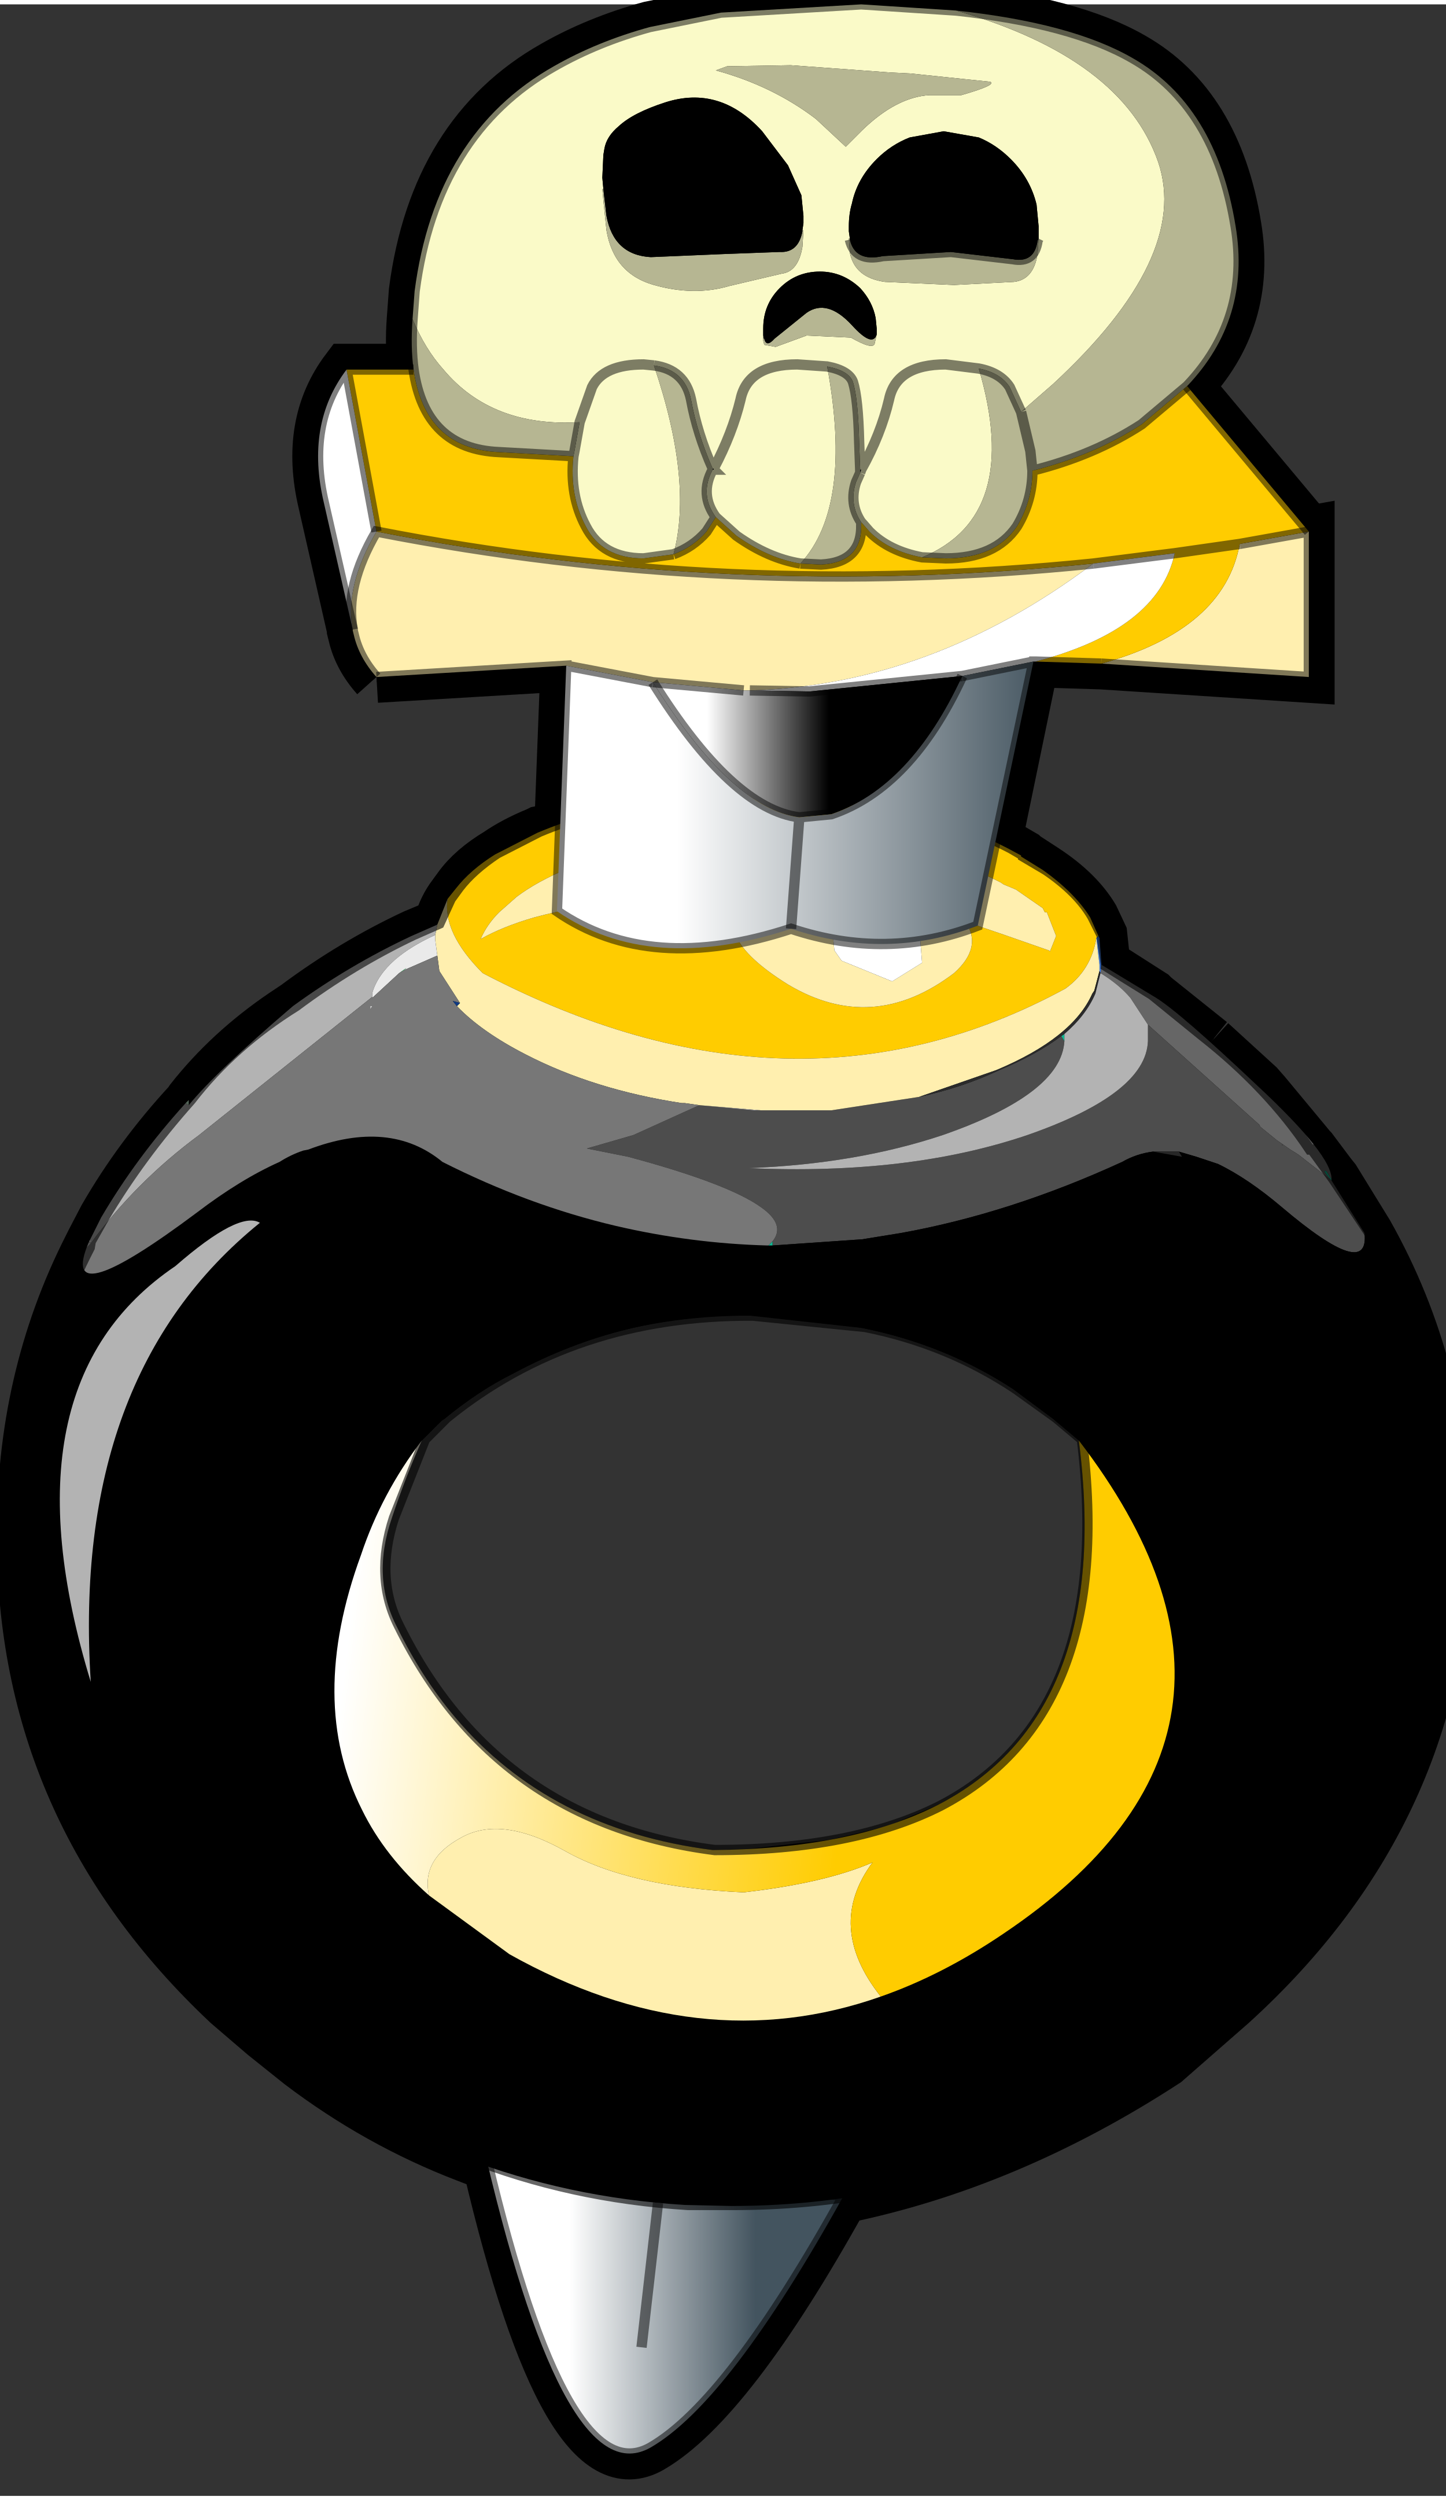 <?xml version="1.0" encoding="UTF-8"?>
<svg width="70px" height="121px" version="1.1" viewBox="239.45 140.6 70.1 120.75" xmlns="http://www.w3.org/2000/svg" xmlns:xlink="http://www.w3.org/1999/xlink">
<rect x="239.45" y="140.6" width="70.1" height="120.75" fill="#333333" stroke="none"/>
<defs>
<linearGradient id="d" x1="-819.2" x2="819.2" gradientTransform="matrix(.006 0 0 .009 30.75 111.6)" gradientUnits="userSpaceOnUse">
<stop stop-color="#fff" offset=".086"/>
<stop stop-color="#43545f" offset="1"/>
</linearGradient>
<linearGradient id="c" x1="-819.2" x2="819.2" gradientTransform="matrix(-.025 -.003 .002 -.017 35.55 81.9)" gradientUnits="userSpaceOnUse">
<stop stop-color="#fc0" offset=".38"/>
<stop stop-color="#fff" offset=".98"/>
</linearGradient>
<linearGradient id="b" x1="-819.2" x2="819.2" gradientTransform="matrix(-.006 0 0 -.004 38.05 36)" gradientUnits="userSpaceOnUse">
<stop offset=".38"/>
<stop stop-color="#fff" offset=".98"/>
</linearGradient>
<linearGradient id="a" x1="-819.2" x2="819.2" gradientTransform="matrix(.012 0 0 .008 40 38.35)" gradientUnits="userSpaceOnUse">
<stop stop-color="#fff" offset=".086"/>
<stop stop-color="#43545f" offset="1"/>
</linearGradient>
<g id="f">
<path d="m62.5 25.55v7.05l-10.05-0.65-3.2-0.1h-0.1l-3.45 0.7-7.4 0.75-2.9-0.05 2.9 0.05 7.4-0.75 3.45-0.7-1.8 8.7-0.05 0.05 0.6 0.3 0.65 0.35v0.05l1.05 0.65q1.55 1.1 2.3 2.3l0.4 0.9 0.05 0.1 0.1 1.3 0.5 0.3 2.05 1.25 2.75 2.2-2.75-2.2 0.1 0.05 2.65 2.15 2.25 2.1h0.05l0.35 0.4q2.85 2.7 3.15 3.9l-0.9-1.2-0.05-0.05-2.2-2.65 2.2 2.65 0.05 0.05 0.9 1.2 0.05 0.25v0.05l1.6 2.55q3.75 6.65 3.8 14.7-0.05 13.3-10.35 22.7l-3.1 2.75q-7.6 4.95-15.65 6.6-5.5 9.9-9.3 12.1-4.1 2.35-7.85-13.6l-1.25-0.45q-4.25-1.7-8.05-4.55l-1.75-1.35-1.7-1.5q-10.05-9.4-10-22.7 0-7.6 3.25-14l0.1-0.25 0.6-1.2q1.7-2.9 4.1-5.55l0.15-0.15v0.15q-2.4 2.6-4.1 5.55l-0.6 1.15-0.15 0.3q-3.25 6.4-3.2 13.95-0.05 13.3 9.95 22.7l1.75 1.5 1.75 1.4q3.75 2.85 8.05 4.5 4.4 1.75 9.3 2.25-4.9-0.5-9.3-2.25-4.3-1.65-8.05-4.5l-1.75-1.4-1.75-1.5q-10-9.4-9.95-22.7-0.05-7.55 3.2-13.95l0.15-0.3 0.6-1.15q1.7-2.95 4.1-5.55v0.1q1.2-1.5 4.6-4.4l0.45-0.4q2.75-2 5.75-3.4l1.25-0.55 0.5-1.25 0.4-0.5q0.7-0.9 1.9-1.65l2.05-1.05 0.1-0.05 1-0.2 0.3-7.85-9.2 0.55q-0.85-0.95-1.1-2.05l-0.05-0.2v-0.05q-0.4-2.1 1.15-4.75 17.1 3.35 34.75 1.55l3.15-0.4 0.8-0.1 3.15-0.45 3.35-0.6-3.35 0.6-3.15 0.45-0.8 0.1-3.15 0.4q-17.65 1.8-34.75-1.55-1.55 2.65-1.15 4.75l-1.4-6.15q-0.9-3.8 1.1-6.45h3.25q-0.15-1.1-0.05-2.45l0.1-1.35q1-7.65 6.75-10.9 2.1-1.2 4.65-1.9l3.45-0.7 6.8-0.4 4.6 0.3q5.6 0.6 8.55 2.3 4.05 2.3 5 8.15 0.75 4.5-2.35 7.75l5.9 7.05m-27.4 7.7-4.4-0.4-4.2-0.8 4.2 0.8 4.4 0.4m-8.9 6.65-0.15 4.05q4.5 3.1 11.35 0.85 4.65 1.55 9.05-0.15l0.85-4.05-0.85 4.05q-4.4 1.7-9.05 0.15-6.85 2.25-11.35-0.85l0.15-4.05m9.85-23.7h0.05l-0.05-0.15v0.15m-2.45 6.35q-0.65 1.2 0.15 2.3l-0.45 0.7q-0.65 0.75-1.6 1.1l-1.45 0.2q-2 0-2.8-1.55-0.8-1.5-0.6-3.4l0.05-0.25 0.25-1.4 0.6-1.7q0.55-1.1 2.5-1.1l0.5 0.05q1.5 0.2 1.8 1.65 0.3 1.65 1.05 3.35-0.75-1.7-1.05-3.35-0.3-1.45-1.8-1.65l-0.5-0.05q-1.95 0-2.5 1.1l-0.6 1.7-0.25 1.4-0.05 0.25q-0.2 1.9 0.6 3.4 0.8 1.55 2.8 1.55l1.45-0.2q0.95-0.35 1.6-1.1l0.45-0.7q-0.8-1.1-0.15-2.3h0.05v-0.05h-0.05v0.05m7.15 0-0.05-1.35q-0.05-2.1-0.3-2.9-0.2-0.55-1.25-0.75l-1.45-0.1q-2.4 0-2.75 1.7-0.4 1.65-1.3 3.35 0.9-1.7 1.3-3.35 0.35-1.7 2.75-1.7l1.45 0.1q1.05 0.2 1.25 0.75 0.25 0.8 0.3 2.9l0.05 1.35v0.15l0.05-0.15h-0.05m15.85-4.05-2.2 1.85q-2.3 1.5-5.3 2.25l-0.1-0.95-0.45-1.9-0.55-1.2q-0.45-0.7-1.5-0.9l-1.6-0.2q-2.4 0-2.75 1.7-0.4 1.7-1.35 3.4 0.95-1.7 1.35-3.4 0.35-1.7 2.75-1.7l1.6 0.2q1.05 0.2 1.5 0.9l0.55 1.2 0.45 1.9 0.1 0.95q3-0.75 5.3-2.25l2.2-1.85m-22.85 6.35 1 0.9q1.55 1.1 3.1 1.35l1 0.05q2-0.1 1.95-1.95v-0.1l0.05 0.05 0.35 0.4q0.95 0.95 2.55 1.25l1.15 0.05q2.4 0 3.45-1.55 0.75-1.25 0.75-2.7 0 1.45-0.75 2.7-1.05 1.55-3.45 1.55l-1.15-0.05q-1.6-0.3-2.55-1.25l-0.35-0.4-0.05-0.05v0.1q0.05 1.85-1.95 1.95l-1-0.05q-1.55-0.25-3.1-1.35l-1-0.9m-14.65-7.15q0.55 3.85 4.15 4l3.6 0.2-3.6-0.2q-3.6-0.15-4.15-4m21.15-6.3q0.25 1.1 1.6 0.8l3.3-0.2 3 0.35q1.05 0.2 1.2-0.9-0.15 1.1-1.2 0.9l-3-0.35-3.3 0.2q-1.35 0.3-1.6-0.8m0.5 11.3-0.2 0.45q-0.35 1.05 0.25 1.95-0.6-0.9-0.25-1.95l0.2-0.45m-3.35 22.1 0.4-5.4 1.55-0.15 1.35-0.6q2.95-1.7 5-6.1-2.05 4.4-5 6.1l-1.35 0.6-1.55 0.15-0.4 5.4m-20.1-19.25-1.45-7.85 1.45 7.85m7.8 14.6q-1.1 0.45-1.9 1-1.25 0.75-1.9 1.65l-0.4 0.55q-0.4 0.6-0.55 1.25l-1.2 0.5q-3 1.4-5.75 3.45l-0.6 0.4 0.6-0.4q2.75-2.05 5.75-3.45l1.2-0.5q0.15-0.65 0.55-1.25l0.4-0.55q0.65-0.9 1.9-1.65 0.8-0.55 1.9-1m-7.05 33.2q-1 2.9 0.25 5.3 1.2 2.45 2.8 4.35 4.6 5.45 12.5 6.45l1.65-0.05 4.05-0.45 2.75-0.65 2.4-1q8.6-4.4 6.9-17.7l-1.25-1.05-1.95-1.45q-3.3-2.15-7.3-2.95l-2.6-0.45-2.7-0.15h-0.15q-6.05-0.1-11.45 2.8-1.8 0.9-3.35 2.2l-0.15 0.1-0.95 0.95q-0.8 1.8-1.45 3.75m12.65-40.5q2.4 3.8 4.55 5.45 1.3 0.95 2.55 1.1-1.25-0.15-2.55-1.1-2.15-1.65-4.55-5.45m-22 21.95v0.05-0.05m22.25 51.75 1.4 0.1 2.25 0.05 5.3-0.4-5.3 0.4-2.25-0.05-1.4-0.1-0.8 7 0.8-7"/>
<path d="m49.15 31.85h0.1l3.2 0.1 10.05 0.65v-7.05l-3.35 0.6-3.15 0.45-0.8 0.1-3.15 0.4q-17.65 1.8-34.75-1.55-1.55 2.65-1.15 4.75m1.15 2.3 9.2-0.55 4.2 0.8 4.4 0.4m22.65 17.05 2.3 2.1 0.35 0.4 2.2 2.65 0.05 0.05 0.9 1.2 0.2 0.25 1.6 2.6q3.75 6.65 3.8 14.65-0.05 13.3-10.4 22.7l-3.2 2.8q-7.6 4.95-15.65 6.6-5.5 9.9-9.3 12.1-4.1 2.35-7.85-13.6m-14.55-51.55 0.1-0.15q1.85-2.35 4.5-4.15l0.6-0.4q2.75-2.05 5.75-3.45l1.2-0.5q0.15-0.65 0.55-1.25l0.4-0.55q0.65-0.9 1.9-1.65 0.8-0.55 1.9-1l0.1-0.05 1-0.2 0.3-7.85m31.25 18.25-2.75-2.2m-7.7-7.5-0.85 4.05q-4.4 1.7-9.05 0.15-6.85 2.25-11.35-0.85l0.15-4.05m-7.1-22.2q-0.15-1.1-0.05-2.45l0.1-1.35q1-7.65 6.75-10.9 2.1-1.2 4.65-1.9l3.45-0.7 6.8-0.4 4.6 0.3q5.6 0.6 8.55 2.3 4.05 2.3 5 8.15 0.75 4.5-2.35 7.75m-23 4q-0.75-1.7-1.05-3.35-0.3-1.45-1.8-1.65l-0.5-0.05q-1.95 0-2.5 1.1l-0.6 1.7-0.25 1.4-0.05 0.25q-0.2 1.9 0.6 3.4 0.8 1.55 2.8 1.55l1.45-0.2q0.95-0.35 1.6-1.1l0.45-0.7q-0.8-1.1-0.15-2.3h0.05l-0.05-0.05h0.05q0.9-1.7 1.3-3.35 0.35-1.7 2.75-1.7l1.45 0.1q1.05 0.2 1.25 0.75 0.25 0.8 0.3 2.9l0.05 1.35v0.15l0.05-0.15q0.95-1.7 1.35-3.4 0.35-1.7 2.75-1.7l1.6 0.2q1.05 0.2 1.5 0.9l0.55 1.2 0.45 1.9 0.1 0.95q3-0.75 5.3-2.25l2.2-1.85m-22.95 4.05v-0.05m-6.8-0.6-3.6-0.2q-3.6-0.15-4.15-4m30 4.9q0 1.45-0.75 2.7-1.05 1.55-3.45 1.55l-1.15-0.05q-1.6-0.3-2.55-1.25l-0.35-0.4-0.05-0.05v0.1q0.05 1.85-1.95 1.95l-1-0.05q-1.55-0.25-3.1-1.35l-1-0.9m7.05 0.25q-0.6-0.9-0.25-1.95l0.2-0.45m8.6-11.25q-0.15 1.1-1.2 0.9l-3-0.35-3.3 0.2q-1.35 0.3-1.6-0.8m-4.85 21.85 2.9 0.05 7.4-0.75 3.45-0.7-1.8 8.7 0.7 0.35 0.6 0.35 0.05 0.05 1 0.65q1.6 1.05 2.35 2.3l0.4 0.85 0.15 1.4v0.05l0.5 0.3 1.8 1.15 0.1 0.1m-7.65-7.55-0.05 0.05m-16.35 65.95q-4.9-0.5-9.3-2.25-4.3-1.65-8.05-4.5l-1.75-1.4-1.75-1.5q-10-9.4-9.95-22.7-0.05-7.55 3.2-13.95l0.15-0.3 0.6-1.15q1.7-2.95 4.1-5.55m31.7 53.05-5.3 0.4-2.25-0.05-1.4-0.1" fill="none" stroke="#000" stroke-width="2.5"/>
<path d="m16.15 30.3v0.05l0.05 0.2q0.25 1.1 1.1 2.05m-1.15-2.3-1.4-6.15q-0.9-3.8 1.1-6.45h3.25m37.5 0.8 5.9 7.05m-46.65-7.85 1.45 7.85m28.4 7q-2.05 4.4-5 6.1l-1.35 0.6-1.55 0.15-0.4 5.4m0.4-5.4q-1.25-0.15-2.55-1.1-2.15-1.65-4.55-5.45m0.25 73.7-0.8 7" fill="none" stroke="#000" stroke-width="2.5"/>
<path d="m39.95 106.2q-5.55 10-9.35 12.2-4.1 2.35-7.95-13.9l17.3 1.7" fill="url(#d)"/>
<path d="m39.95 106.2q-5.55 10-9.35 12.2-4.1 2.35-7.95-13.9l17.3 1.7 0.75-1.35" fill="none" stroke="#000" stroke-opacity=".498" stroke-width=".5"/>
<path d="m63.6 57-1.6-1.25-0.4-0.25-0.65-0.45-0.8-0.65-0.05-0.1-5.4-4.85-0.85-1.3q-0.55-0.65-1.45-1.2l0.05-0.4 0.5 0.3 2.15 1.3q1.2 0.75 4.9 4.25 3.65 3.4 3.6 4.55l-0.25-0.4q-0.25-0.1 0.25 0.45m-2.4-1.75 0.05 0.05h-0.05v-0.05" fill="#666"/>
<path d="m54.7 49.45 5.4 4.85 0.05 0.1 0.8 0.65 0.65 0.45 0.4 0.25 1.6 1.25 1.6 2.55q0.25 2.35-4-1.25-1.65-1.4-3.1-2.1l-1.05-0.35-0.85-0.25h-1.25q-0.8 0.1-1.5 0.5-5.45 2.5-10.75 3.45l-1.85 0.3-4.35 0.3v-0.2q0.65-0.8-0.55-1.65-1.6-1.15-6.45-2.45l-2-0.4 2.25-0.65 3.2-1.45 2.7 0.25h0.4 3.15 0.15l4.25-0.65q2.1-0.45 3.9-1.3 1.8-0.75 3-1.65l0.15 0.25q-0.15 2.55-5.9 4.55-4.2 1.4-9.4 1.6 7.75 0.35 13.5-1.6 5.75-2 5.85-4.55v-0.8m6.5 5.8v0.05h0.05l-0.05-0.05" fill="#4d4d4d"/>
<path d="m36.5 60.15 4.35-0.3 1.85-0.3q5.3-0.95 10.75-3.45 0.7-0.4 1.5-0.5l1.4 0.25-0.15-0.25 0.85 0.25 1.05 0.35q1.45 0.7 3.1 2.1 4.25 3.6 4 1.25 3.75 6.65 3.8 14.7-0.05 13.3-10.35 22.7-10.05 9.75-24.15 9.75l-2.25-0.05q-5.7-0.35-10.75-2.3-4.25-1.7-8.05-4.55l-1.75-1.35-1.7-1.5q-10.05-9.4-10-22.7 0-7.6 3.25-14-1.2 3.2 5.35-1.7 2.1-1.6 4-2.45 0.55-0.35 1.15-0.55l0.25-0.05q3.95-1.5 6.5 0.6 4.15 2.1 8.4 3.1 3.65 0.85 7.35 0.95h0.05 0.2m-17 9.45q-1.95 2.55-2.95 5.55-2.6 7.1 0.05 12.35 1.1 2.25 3.25 4.15l3.9 2.85q9.2 5.15 18 2.05 3-1.05 5.95-3.05 14.5-9.75 3.65-23.9l-1.25-1.05-1.95-1.45q-3.3-2.15-7.3-2.95l-5.45-0.6q-8.65 0-14.8 5l-0.15 0.1-0.95 0.95m-16.05 11.7q-0.95-14.85 8.2-22.25-1-0.6-4.1 2.1-8.5 5.75-4.1 20.15"/>
<path d="m63.6 57q-0.5-0.55-0.25-0.45l0.25 0.4v0.05m-12.95-6.75-0.15-0.25 0.15-0.1v0.35m-14.15 9.7v0.2h-0.2l0.2-0.2" fill="#10b892"/>
<path d="m20.75 43.35 0.4-0.5q0.7-0.9 1.9-1.65l2.05-1.05q4.85-2.05 11.55-1.85l2.15 0.15q5.25 0.45 9.1 2.45l0.65 0.35v0.05l1.05 0.65q1.55 1.1 2.3 2.3l0.4 0.9-0.1 0.1q-0.25 1.55-1.5 2.45-13.15 7.15-28.25-0.75-1.95-1.95-1.7-3.6m29.2 2.55 0.3-0.75-0.45-1.15h-0.1l-0.1-0.2-1.3-0.9-0.6-0.25-0.15-0.1q-4.25-2.15-10.3-2.4-6.2-0.2-10.7 1.75-1.45 0.6-2.45 1.35l-0.85 0.75q-0.6 0.6-0.9 1.3 1.05-0.6 2.6-1.05 4.45-1.2 10.4-1.1-2.2 1.8 1.9 4.35 4.1 2.45 8.05-0.55 1.4-1.25 0.55-2.5l1.9 0.65 2.15 0.75 0.05 0.05" fill="#fc0"/>
<path d="m52.45 46.55-0.05 0.4-0.05-0.1v-0.3l-0.15-1.3 0.1-0.1 0.05 0.1 0.1 1.3" fill="#4383eb"/>
<path d="m43.6 52.95-4.25 0.65h-0.15-3.15-0.1l-3-0.25-0.7-0.1h-0.15q-4.25-0.65-7.55-2.35-2.15-1.1-3.35-2.35l0.15-0.15-1-1.55-0.2-1.5v-0.25l0.1-0.5 0.5-1.25q-0.25 1.65 1.7 3.6 15.1 7.9 28.25 0.75 1.25-0.9 1.5-2.45l0.15 1.3v0.3l-0.25 0.95-0.1 0.15q-0.95 2.15-4.65 3.7l-3.75 1.3m6.3-7.1-2.15-0.75-1.9-0.65q0.85 1.25-0.55 2.5-3.95 3-8.05 0.55-4.1-2.55-1.9-4.35-5.95-0.1-10.4 1.1-1.55 0.45-2.6 1.05 0.3-0.7 0.9-1.3l0.85-0.75q1-0.75 2.45-1.35 4.5-1.95 10.7-1.75 6.05 0.25 10.3 2.4l0.15 0.1 0.6 0.25 1.3 0.9 0.1 0.2h0.1l0.45 1.15-0.3 0.75-0.05-0.05m-6.35-1.95q-0.65-0.35-1.25-0.6-1.75-0.2-2.95 1.05l0.15 1.5 0.35 0.5 2.45 1 1.45-0.9-0.2-2.55m-23.7 47.75q-0.4-1.75 1.55-2.8 1.95-1.1 5.05 0.65t8.65 2q3.95-0.45 6.25-1.45-2.3 3.1 0.4 6.5-8.8 3.1-18-2.05l-3.9-2.85" fill="#ffefaf"/>
<path d="m49.9 45.85 0.05 0.05-0.05-0.05" fill="#9bbdf4"/>
<path d="m52.4 46.95-0.25 1-0.05-0.15 0.25-0.95 0.05 0.1" fill="#252525"/>
<path d="m50.5 50q-1.2 0.9-3 1.65-1.8 0.85-3.9 1.3l3.75-1.3q3.7-1.55 4.65-3.7l0.1-0.15 0.05 0.15q-0.45 1.05-1.5 1.95l-0.15 0.1" fill="#2b2b2b"/>
<path d="m52.4 46.95q0.9 0.55 1.45 1.2l0.85 1.3v0.8q-0.1 2.55-5.85 4.55-5.75 1.95-13.5 1.6 5.2-0.2 9.4-1.6 5.75-2 5.9-4.55v-0.35q1.05-0.9 1.5-1.95l0.25-1m-49.05 13.05 0.6-1.2q1.7-2.9 4.1-5.55l0.15 0.1q1.3-1.6 5.05-4.8 2.75-2 5.75-3.4l1.25-0.55-0.1 0.5q-1.2 0.55-1.95 1.2-0.85 0.75-1.1 1.6v0.2l-8.4 6.7q-3.05 2.25-5.25 5.25l-0.1-0.05m0.1 21.3q-4.4-14.4 4.1-20.15 3.1-2.7 4.1-2.1-9.15 7.4-8.2 22.25" fill="#b3b3b3"/>
<path d="m43.55 43.9 0.2 2.55-1.45 0.9-2.45-1-0.35-0.5-0.15-1.5q1.2-1.25 2.95-1.05 0.6 0.25 1.25 0.6" fill="#fff"/>
<path d="m54.95 55.6h1.25l0.15 0.25-1.4-0.25" fill="#272727"/>
<path d="m20.15 45.1v0.25l0.1 0.75-1.6 0.7 0.1-0.1-0.35 0.25-1.3 1.2v-0.05-0.2q0.25-0.85 1.1-1.6 0.75-0.65 1.95-1.2" fill="#eaeaea"/>
<path d="m18.4 46.95 0.35-0.25-0.1 0.1-0.25 0.15" fill="#65ef95"/>
<path d="m32.95 53.35-3.2 1.45-2.25 0.65 2 0.4q4.85 1.3 6.45 2.45 1.2 0.85 0.55 1.65l-0.2 0.2h-0.05q-3.7-0.1-7.35-0.95-4.25-1-8.4-3.1-2.55-2.1-6.5-0.6l-0.25 0.05q-0.6 0.2-1.15 0.55-1.9 0.85-4 2.45-6.55 4.9-5.35 1.7l0.2-0.2q2.2-3 5.25-5.25l8.4-6.7v0.05l1.3-1.2 0.25-0.15 1.6-0.7 0.1 0.75 1 1.55-0.35-0.1 0.2 0.25q1.2 1.25 3.35 2.35 3.3 1.7 7.55 2.35h0.15l0.7 0.1m-15.95-4.8v0.15l0.1-0.15h-0.1m-8.3 6.25v0.05-0.05" fill="#777"/>
<path d="m21.35 48.4-0.15 0.15-0.2-0.25 0.35 0.1" fill="#0e3a83"/>
<path d="m39.2 53.6h-3.15-0.4l-2.7-0.25 3 0.25h0.1 3.15m-35.95 6.65 0.1-0.25 0.1 0.05-0.2 0.2m13.75-11.7h0.1l-0.1 0.15v-0.15" fill="#ccc"/>
<path d="m36.3 60.15h-0.05 0.05" fill="#05300d"/>
<path d="m19.5 69.6q-0.8 1.8-1.45 3.75-1 2.9 0.25 5.3 1.2 2.45 2.8 4.35 4.6 5.45 12.5 6.45 6.65-0.05 10.85-2.15 8.6-4.4 6.9-17.7 10.85 14.15-3.65 23.9-2.95 2-5.95 3.05-2.7-3.4-0.4-6.5-2.3 1-6.25 1.45-5.55-0.25-8.65-2t-5.05-0.65q-1.95 1.05-1.55 2.8-2.15-1.9-3.25-4.15-2.65-5.25-0.05-12.35 1-3 2.95-5.55" fill="url(#c)"/>
<path d="m8.05 53.25 0.15-0.15v0.25l-0.15-0.1" fill="#cdfad9"/>
<path d="m3.45 59.95 0.65-1.15q1.75-2.95 4.2-5.7 2.05-2.65 5.1-4.55 2.75-2.05 5.7-3.45l1.25-0.55 0.55-1.2 0.4-0.55q0.65-0.85 1.85-1.65l2.05-1.05q4.9-2.05 11.6-1.8 6.6 0.2 11.25 2.6l0.6 0.35v0.05l1.1 0.65q1.55 1.05 2.25 2.25l0.45 0.9 0.2 1.4v0.1l0.4 0.25 1.85 1.15 2.4 1.95q3.25 2.55 5.25 5.55h0.1l1.05 1.45 1.7 2.55q3.7 6.7 3.75 14.7-0.05 13.3-10.35 22.7-10.05 9.75-24.2 9.75h-2.2q-5.7-0.35-10.75-2.35-4.3-1.7-8.05-4.5l-1.8-1.4-1.65-1.5q-10.05-9.4-10.05-22.7 0-7.55 3.3-13.95l0.05-0.3m17.25 8.55q6.15-5 14.85-4.95l5.45 0.55q4 0.8 7.3 3l1.95 1.4 1.25 1.05q1.65 13.3-6.85 17.75-4.25 2.15-10.95 2.15-10.6-1.35-15.3-10.85-1.2-2.35-0.25-5.25l1.5-3.8 1.05-1.05" fill="none" stroke="#000" stroke-opacity=".6" stroke-width=".5"/>
<path d="m62.5 25.55v7.05l-10.05-0.65q5.95-1.65 6.7-5.8l3.35-0.6m-36 6.5-9.2 0.55q-0.85-0.95-1.1-2.05l-0.05-0.2v-0.05q-0.4-2.1 1.15-4.75 17.1 3.35 34.75 1.55-7.85 5.9-16.65 6.15h-0.3l-4.4-0.4-4.2-0.8" fill="#ffefaf"/>
<path d="m62.5 25.55-3.35 0.6q-0.75 4.15-6.7 5.8l-3.2-0.1q5.95-1.55 6.75-5.25l-0.8 0.1-3.15 0.4q-17.65 1.8-34.75-1.55l-1.45-7.85h3.25q0.55 3.85 4.15 4l3.6 0.2q-0.2 1.9 0.6 3.4 0.8 1.55 2.8 1.55l1.45-0.2q0.95-0.35 1.6-1.1l0.45-0.7 1 0.9q1.55 1.1 3.1 1.35l1 0.05q2-0.1 1.95-1.95v-0.1l0.05 0.05 0.35 0.4q0.95 0.95 2.55 1.25l1.15 0.05q2.4 0 3.45-1.55 0.75-1.25 0.75-2.7 3-0.75 5.3-2.25l2.2-1.85 5.9 7.05m-3.35 0.6-3.15 0.45 3.15-0.45" fill="#fc0"/>
<path d="m49.25 31.85h-0.1l-3.45 0.7-7.4 0.75-2.9-0.05q8.8-0.25 16.65-6.15l3.15-0.4 0.8-0.1q-0.8 3.7-6.75 5.25m-33.1-1.55-1.4-6.15q-0.9-3.8 1.1-6.45l1.45 7.85q-1.55 2.65-1.15 4.75" fill="#fff"/>
<path d="m19.05 15.25 0.1-1.35q1-7.65 6.75-10.9 2.1-1.2 4.65-1.9l3.45-0.7 6.8-0.4 4.6 0.3q8.05 2.3 9.8 7.35 1.55 4.6-5.1 10.75l-1.55 1.35-0.55-1.2q-0.45-0.7-1.5-0.9l-1.6-0.2q-2.4 0-2.75 1.7-0.4 1.7-1.35 3.4 0.95-1.7 1.35-3.4 0.35-1.7 2.75-1.7l1.6 0.2q2.1 7.15-2.75 9.15-1.6-0.3-2.55-1.25l-0.35-0.4-0.05-0.05q-0.6-0.9-0.25-1.95l0.2-0.45 0.05-0.15h-0.05l-0.05-1.35q-0.05-2.1-0.3-2.9-0.2-0.55-1.25-0.75l-1.45-0.1q-2.4 0-2.75 1.7-0.4 1.65-1.3 3.35 0.9-1.7 1.3-3.35 0.35-1.7 2.75-1.7l1.45 0.1q1.25 6.8-1.3 9.55-1.55-0.25-3.1-1.35l-1-0.9q-0.8-1.1-0.15-2.3h0.05v-0.05h-0.05q-0.75-1.7-1.05-3.35-0.3-1.45-1.8-1.65l-0.5-0.05q-1.95 0-2.5 1.1l-0.6 1.7 0.6-1.7q0.55-1.1 2.5-1.1l0.5 0.05q1.9 5.6 0.95 9.15l-1.45 0.2q-2 0-2.8-1.55-0.8-1.5-0.6-3.4l0.05-0.25 0.25-1.4q-4.25 0.25-6.6-2.55-0.9-1-1.5-2.45m28-11.5-3.85-0.4-1-0.05-4.8-0.35h-0.1l-3 0.05-0.55 0.2q2.75 0.75 4.85 2.35l1.45 1.35 0.8-0.8q1.65-1.6 3.25-1.7h1.55q1.75-0.5 1.4-0.65m-9.1 7.2 0.05-0.35v-0.35l-0.1-1-0.65-1.45-1.25-1.65q-2.05-2.25-4.7-1.4-1.55 0.5-2.25 1.15-0.6 0.5-0.7 1.1l-0.05 0.3-0.05 1.1 0.05 0.55h-0.05l0.05 0.55 0.15 1.45q0.35 2.1 2.3 2.65t3.65 0.05l2.55-0.6q0.8-0.1 1-1.3l0.05-0.8h-0.05m11.45 0.4v-0.35-0.25l-0.1-1.05q-0.3-1.25-1.25-2.2-0.7-0.7-1.55-1.05l-1.7-0.3-1.65 0.3q-0.9 0.35-1.6 1.05-0.95 0.95-1.2 2.15-0.15 0.5-0.15 1.1v0.25l0.05 0.35h-0.05l0.05 0.7q0.25 1.2 1.7 1.4l3.35 0.15 2.9-0.15q0.95-0.1 1.15-1.35l0.05-0.75m-13.35 4.85v0.1l0.05 0.2 0.55 0.1 1.5-0.55 2.15 0.1q1.05 0.6 1.15 0.3l0.1-0.45v-0.3l-0.05-0.5q-0.15-0.8-0.75-1.45-0.85-0.8-1.95-0.8-1.15 0-1.95 0.8t-0.8 1.95v0.35 0.15" fill="#fafac8"/>
<path d="m19.1 17.7q-0.15-1.1-0.05-2.45 0.6 1.45 1.5 2.45 2.35 2.8 6.6 2.55l-0.25 1.4-0.05 0.25-3.6-0.2q-3.6-0.15-4.15-4m26.3-17.4q5.6 0.6 8.55 2.3 4.05 2.3 5 8.15 0.75 4.5-2.35 7.75l-2.2 1.85q-2.3 1.5-5.3 2.25l-0.1-0.95-0.45-1.9 0.45 1.9 0.1 0.95q0 1.45-0.75 2.7-1.05 1.55-3.45 1.55l-1.15-0.05q4.85-2 2.75-9.15 1.05 0.2 1.5 0.9l0.55 1.2 1.55-1.35q6.65-6.15 5.1-10.75-1.75-5.05-9.8-7.35m1.65 3.45q0.35 0.15-1.4 0.65h-1.55q-1.6 0.1-3.25 1.7l-0.8 0.8-1.45-1.35q-2.1-1.6-4.85-2.35l0.55-0.2 3-0.05h0.1l4.8 0.35 1 0.05 3.85 0.4m-9.1 7.2h0.05l-0.05 0.8q-0.2 1.2-1 1.3l-2.55 0.6q-1.7 0.5-3.65-0.05t-2.3-2.65l-0.15-1.45-0.05-0.55h0.05l0.15 1.3q0.35 1.9 2.15 2l3.55-0.15 2.7-0.1q0.9 0.05 1.1-1v-0.05m11.45 0.4-0.05 0.75q-0.2 1.25-1.15 1.35l-2.9 0.15-3.35-0.15q-1.45-0.2-1.7-1.4l-0.05-0.7h0.05v0.05q0.25 1.1 1.6 0.8l3.3-0.2 3 0.35q1.05 0.2 1.2-0.9l0.05-0.1m-13.3 4.85q0.1 0.45 0.5 0l1.55-1.25q1-0.7 2.2 0.6 1 1.1 1.2 0.45l-0.1 0.45q-0.1 0.3-1.15-0.3l-2.15-0.1-1.5 0.55-0.55-0.1-0.05-0.2v-0.1h0.05m-4.4 10.45q0.95-3.55-0.95-9.15 1.5 0.2 1.8 1.65 0.3 1.65 1.05 3.35v0.05q-0.65 1.2 0.15 2.3l-0.45 0.7q-0.65 0.75-1.6 1.1m7.45-9.1q1.05 0.2 1.25 0.75 0.25 0.8 0.3 2.9l0.05 1.35v0.15l-0.2 0.45q-0.35 1.05 0.25 1.95v0.1q0.05 1.85-1.95 1.95l-1-0.05q2.55-2.75 1.3-9.55" fill="#b6b692"/>
<path d="m28.3 8.95-0.05-0.55 0.05-1.1 0.05-0.3q0.1-0.6 0.7-1.1 0.7-0.65 2.25-1.15 2.65-0.85 4.7 1.4l1.25 1.65 0.65 1.45 0.1 1v0.35l-0.05 0.35v0.05q-0.2 1.05-1.1 1l-2.7 0.1-3.55 0.15q-1.8-0.1-2.15-2l-0.15-1.3m11.95 2.4-0.05-0.35v-0.25q0-0.6 0.15-1.1 0.25-1.2 1.2-2.15 0.7-0.7 1.6-1.05l1.65-0.3 1.7 0.3q0.85 0.35 1.55 1.05 0.95 0.95 1.25 2.2l0.1 1.05v0.25 0.35l-0.05 0.1q-0.15 1.1-1.2 0.9l-3-0.35-3.3 0.2q-1.35 0.3-1.6-0.8v-0.05m1.3 4.65q-0.2 0.65-1.2-0.45-1.2-1.3-2.2-0.6l-1.55 1.25q-0.4 0.45-0.5 0l-0.05-0.15v-0.35q0-1.15 0.8-1.95t1.95-0.8q1.1 0 1.95 0.8 0.6 0.65 0.75 1.45l0.05 0.5v0.3"/>
<path d="m35.1 33.25h0.3l2.9 0.05 7.4-0.75q-2.5 5.4-6.35 6.7l-1.55 0.15q-3.25-0.4-7.1-6.55l4.4 0.4" fill="url(#b)"/>
<path d="m49.15 31.85-2.7 12.8q-4.4 1.7-9.05 0.15-6.85 2.25-11.35-0.85l0.45-11.9 4.2 0.8q3.85 6.15 7.1 6.55l1.55-0.15q3.85-1.3 6.35-6.7l3.45-0.7m-11.75 12.95 0.4-5.4-0.4 5.4" fill="url(#a)"/>
<path d="m52.45 31.95 10.05 0.65v-7.05l-3.35 0.6m-6.7 5.8-3.2-0.1h-0.1l-2.7 12.8q-4.4 1.7-9.05 0.15-6.85 2.25-11.35-0.85l0.45-11.9-9.2 0.55m1.8-14.9q-0.15-1.1-0.05-2.45l0.1-1.35q1-7.65 6.75-10.9 2.1-1.2 4.65-1.9l3.45-0.7 6.8-0.4 4.6 0.3q5.6 0.6 8.55 2.3 4.05 2.3 5 8.15 0.75 4.5-2.35 7.75m-16.35-7.1q0.25 1.1 1.6 0.8l3.3-0.2 3 0.35q1.05 0.2 1.2-0.9l0.05-0.1m-0.85 8.4 0.45 1.9 0.1 0.95q3-0.75 5.3-2.25l2.2-1.85m-25.85-1-0.5-0.05q-1.95 0-2.5 1.1l-0.6 1.7-0.25 1.4-0.05 0.25q-0.2 1.9 0.6 3.4 0.8 1.55 2.8 1.55l1.45-0.2m-0.95-9.15q1.5 0.2 1.8 1.65 0.3 1.65 1.05 3.35h0.05q0.9-1.7 1.3-3.35 0.35-1.7 2.75-1.7l1.45 0.1q1.05 0.2 1.25 0.75 0.25 0.8 0.3 2.9l0.05 1.35m0.05 0q0.95-1.7 1.35-3.4 0.35-1.7 2.75-1.7l1.6 0.2q1.05 0.2 1.5 0.9l0.55 1.2m-14.9 2.8v-0.05m-0.05 0.05h0.05l-0.05-0.05m-6.75-0.6-3.6-0.2q-3.6-0.15-4.15-4m14.65 7.15-0.45 0.7q-0.65 0.75-1.6 1.1m6.15 0.45q-1.55-0.25-3.1-1.35l-1-0.9q-0.8-1.1-0.15-2.3m18.45 4.55q-17.65 1.8-34.75-1.55-1.55 2.65-1.15 4.75m14.55 2.55 4.4 0.4m-8.6-1.2 4.2 0.8m15-0.3-7.4 0.75-2.9-0.05m13.7-10.65q0 1.45-0.75 2.7-1.05 1.55-3.45 1.55l-1.15-0.05q-1.6-0.3-2.55-1.25l-0.35-0.4-0.05-0.05v0.1q0.05 1.85-1.95 1.95l-1-0.05m2.9-4.4 0.05-0.15m-0.05 0.15v-0.15m0.05 2.55q-0.6-0.9-0.25-1.95l0.2-0.45m15.25 3.9-0.8 0.1-3.15 0.4m3.95-0.5 3.15-0.45m-13.45 6.4 3.45-0.7" fill="none" stroke="#000" stroke-opacity=".498" stroke-width=".5"/>
<path d="m17.3 32.6q-0.85-0.95-1.1-2.05l-0.05-0.2v-0.05l-1.4-6.15q-0.9-3.8 1.1-6.45h3.25m37.5 0.8 5.9 7.05m-31.8 7.3q3.85 6.15 7.1 6.55l1.55-0.15q3.85-1.3 6.35-6.7m-29.85-14.85 1.45 7.85m20.5 13.85-0.4 5.4m-6.45 61.75-0.8 7" fill="none" stroke="#000" stroke-opacity=".498" stroke-width=".5"/>
</g>
<g id="e">
<use xlink:href="#f"/>
</g>
</defs>
<use transform="translate(240.4 140.6)" xlink:href="#e"/>
</svg>
